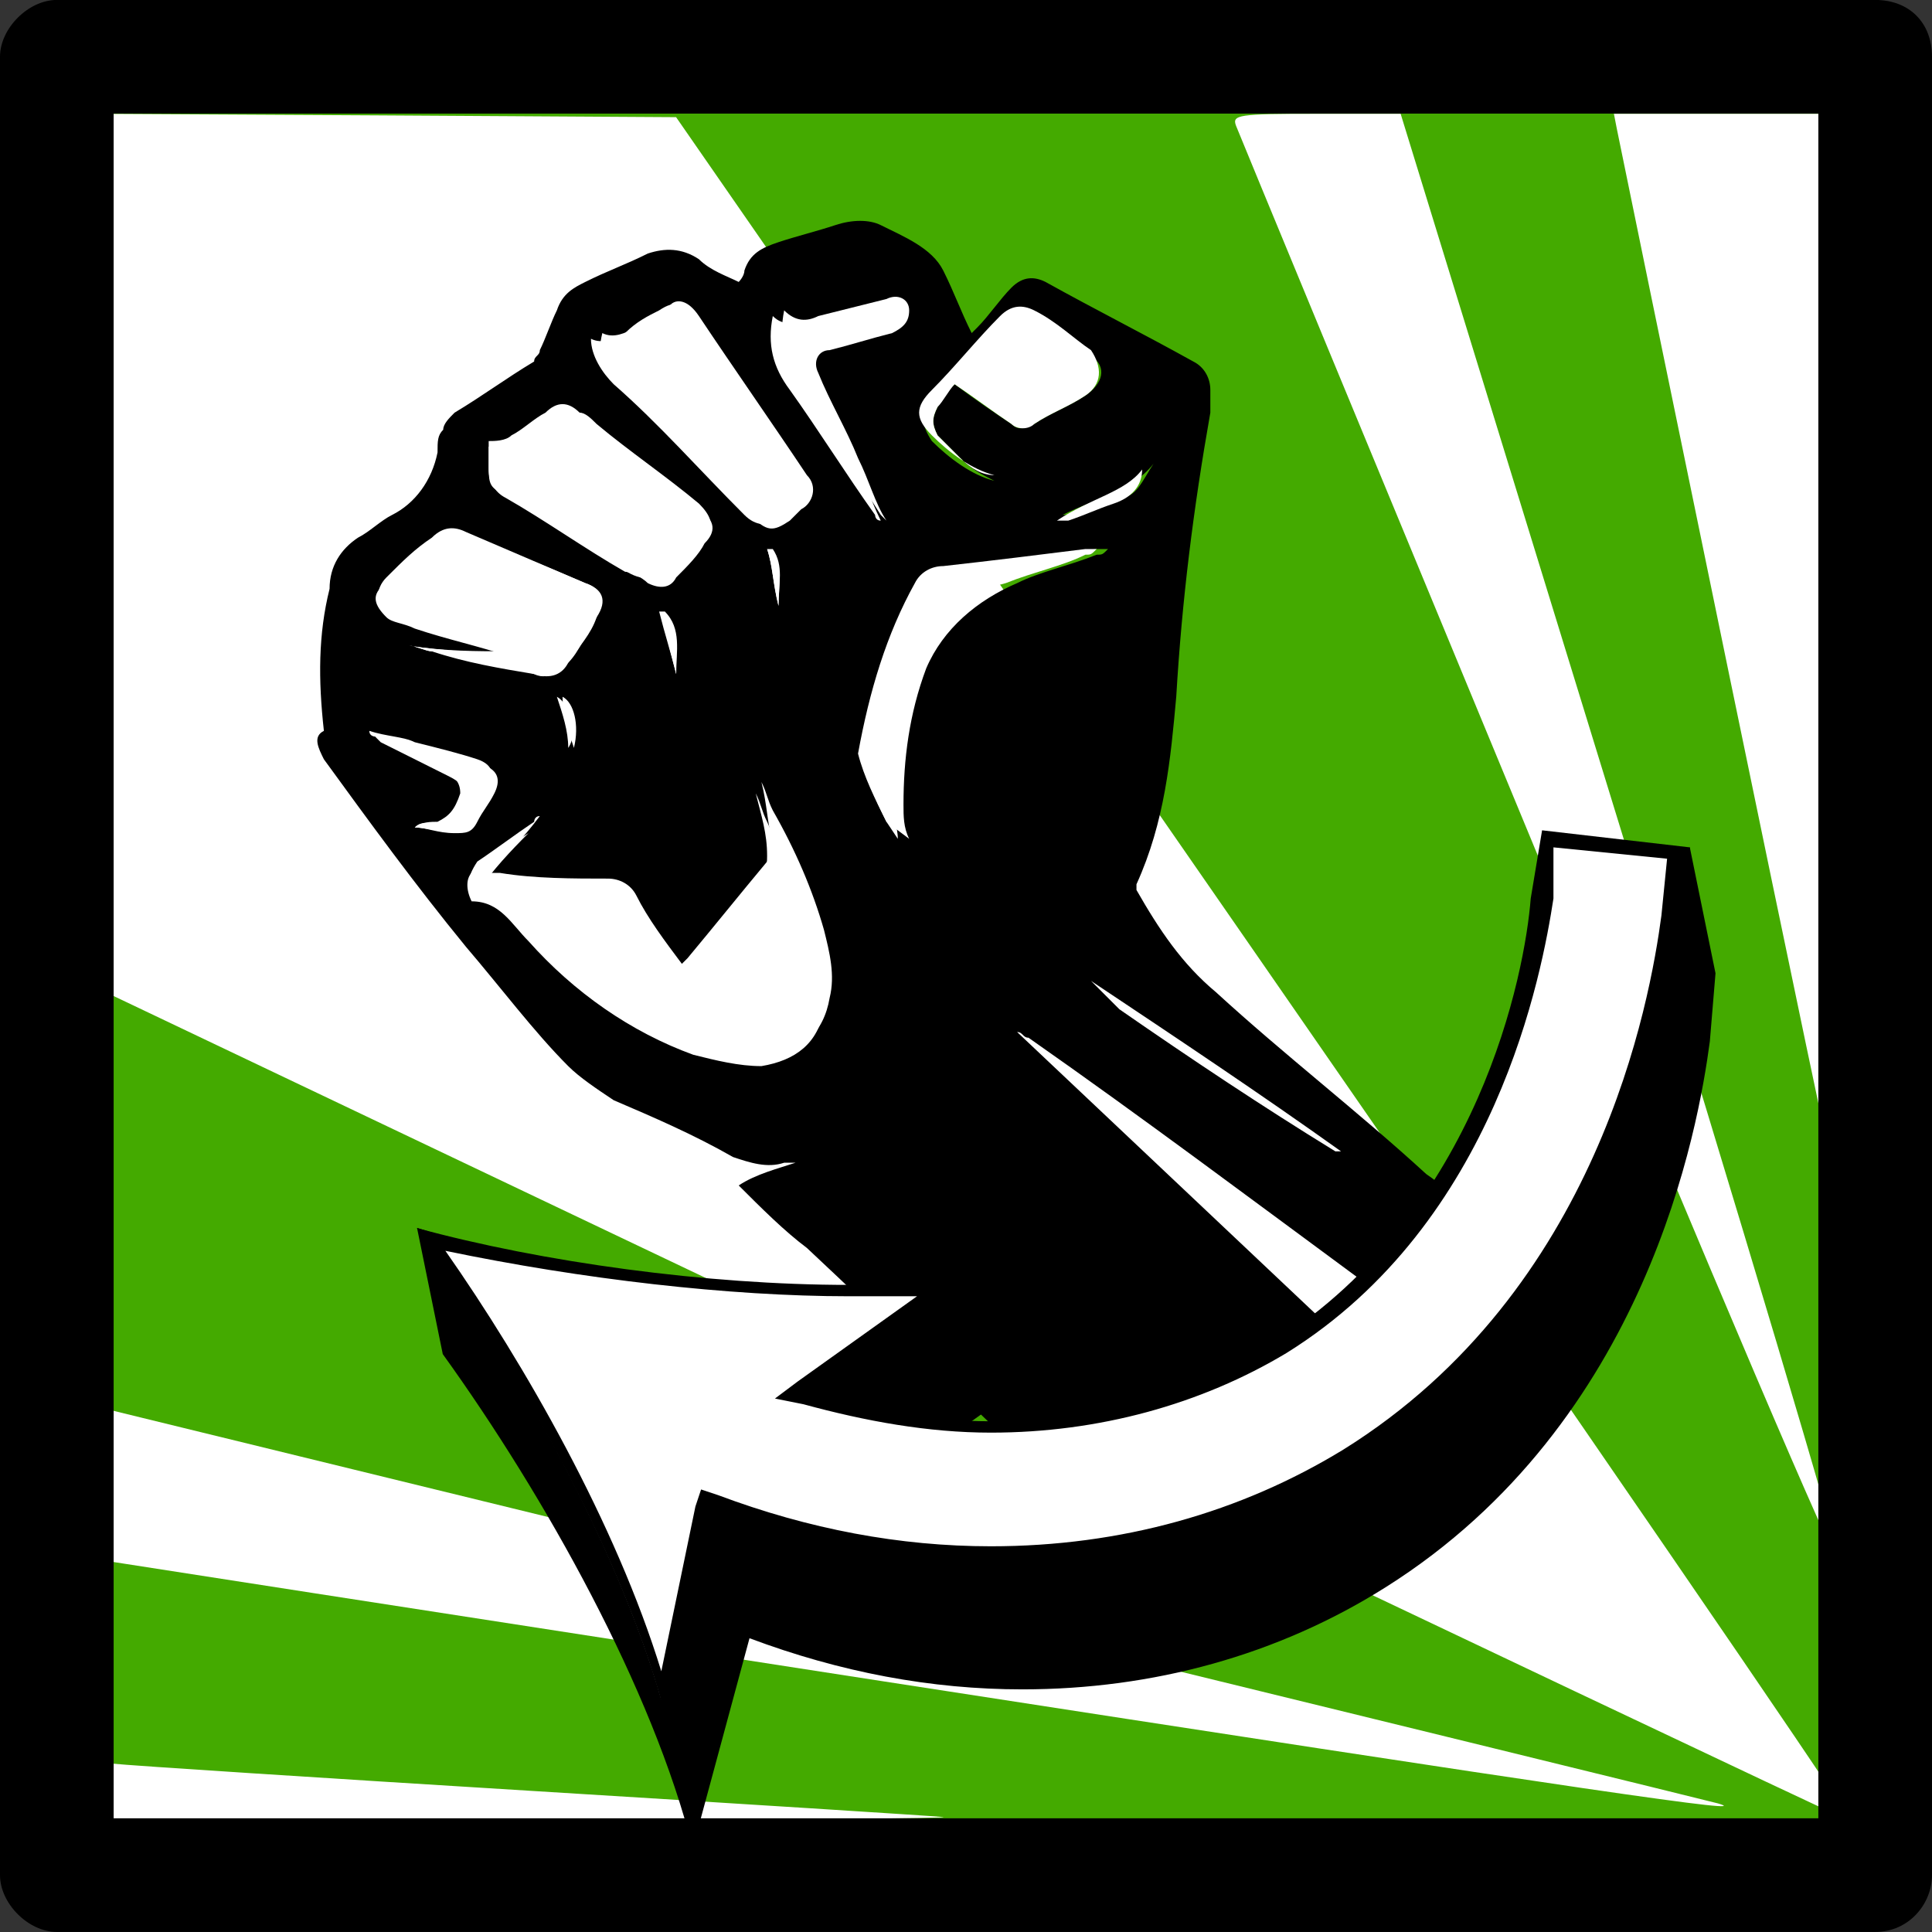 <?xml version="1.0" encoding="UTF-8" standalone="no"?>
<svg
   width="34"
   height="34"
   version="1.1"
   id="svg16167"
   sodipodi:docname="counter5.svg"
   inkscape:version="1.2.2 (732a01da63, 2022-12-09)"
   xmlns:inkscape="http://www.inkscape.org/namespaces/inkscape"
   xmlns:sodipodi="http://sodipodi.sourceforge.net/DTD/sodipodi-0.dtd"
   xmlns:xlink="http://www.w3.org/1999/xlink"
   xmlns="http://www.w3.org/2000/svg"
   xmlns:svg="http://www.w3.org/2000/svg">
  <rect width="100%" height="100%" fill="#333333" stroke="none"/>
  <sodipodi:namedview
     id="namedview16169"
     pagecolor="#ffffff"
     bordercolor="#000000"
     borderopacity="0.25"
     inkscape:showpageshadow="2"
     inkscape:pageopacity="0.0"
     inkscape:pagecheckerboard="0"
     inkscape:deskcolor="#d1d1d1"
     showgrid="false"
     inkscape:zoom="17.240927"
     inkscape:cx="19.372508"
     inkscape:cy="20.271532"
     inkscape:window-width="958"
     inkscape:window-height="1000"
     inkscape:window-x="953"
     inkscape:window-y="0"
     inkscape:window-maximized="0"
     inkscape:current-layer="use16261-8" />
  <g
     transform="matrix(1.0, 0.0, 0.0, 1.0, 1, 1)"
     id="g16127">
    <g
       id="use16125">
      <clipPath
         id="clipPath16259"
         transform="matrix(1.0, 0.0, 0.0, 1.0, 0.0, 0.0)">
        <path
           fill="#ff0000"
           fill-rule="evenodd"
           stroke="none"
           d="M 0,32 V 0 H 32 V 32 H 0"
           id="path16257" />
      </clipPath>
      <g
         clip-path="none"
         id="g16263"
         transform="translate(1.914,8.526)">
        <g
           id="use16261-8"
           transform="translate(-0.512,-7.269)"
           inkscape:transform-center-x="0.17400456"
           inkscape:transform-center-y="-3.8861019">
          <g
             id="g493-9"
             transform="matrix(1.08,0,0,1.044,-166.626,23.523)">
					<g
   id="use16269_00000110463145211696123890000014452824067018087083_-2"
   transform="translate(-1,-1)">
						<rect
   x="153.8"
   y="-22.9"
   class="st0"
   width="30"
   height="30"
   id="rect454-1"
   style="clip-rule:evenodd;fill:#44aa00;fill-rule:evenodd" />

						<rect
   x="153.8"
   y="-22.9"
   class="st6"
   width="30"
   height="30"
   id="rect456-3"
   style="fill:#44aa00" />

					</g>

					<g
   id="g491-7">
						<defs
   id="defs460-7">
							<rect
   id="rect14805"
   x="152.8"
   y="-23.9"
   width="30"
   height="30" />

						</defs>

						<defs
   id="defs463-2">
							<rect
   id="rect14808"
   x="152.8"
   y="-23.9"
   width="30"
   height="30" />

						</defs>

						<clipPath
   id="SVGID_00000088850596897917611790000013197871928109650344_-2">
							<use
   xlink:href="#SVGID_1_-6"
   style="overflow:visible"
   id="use465-7" />

						</clipPath>

						
							<clipPath
   id="clipPath2682"
   clip-path="url(#SVGID_00000088850596897917611790000013197871928109650344_-2)">
							<use
   xlink:href="#SVGID_00000122693828875555916980000003212885770988662161_-5"
   style="overflow:visible"
   id="use2680" />

						</clipPath>

						<g
   clip-path="url(#SVGID_00000175307819951662054780000016252506946693446575_-3)"
   id="g489-8">
							<g
   id="g477-3">
								<polygon
   class="st5"
   points="130.2,-7.1 137.2,-1 183.3,6.3 "
   id="polygon471-9"
   style="fill:#ffffff" />

								<polygon
   class="st5"
   points="141.5,4.2 154.6,15.6 182.8,6.9 "
   id="polygon473-8"
   style="fill:#ffffff" />

								<polygon
   class="st5"
   points="159.9,19.7 167,25.9 182.3,8 "
   id="polygon475-3"
   style="fill:#ffffff" />

							</g>

							<g
   id="g485-7">
								<polygon
   class="st5"
   points="163.7,-45.5 170.8,-39.3 184.1,5.4 "
   id="polygon479-0"
   style="fill:#ffffff" />

								<polygon
   class="st5"
   points="176.5,-35.7 189.5,-24.3 184.6,4.8 "
   id="polygon481-7"
   style="fill:#ffffff" />

								<polygon
   class="st5"
   points="194.2,-19.6 201.4,-13.3 185.6,4.2 "
   id="polygon483-3"
   style="fill:#ffffff" />

							</g>

							<polygon
   class="st5"
   points="183.3,6.3 135.9,-17 153.9,-37.6 "
   id="polygon487-0"
   style="fill:#ffffff" />

						</g>

					</g>

				</g>
          <g
             id="g5777-8"
             transform="translate(56.854,21.049)">
            <path
               id="path13015"
               style="fill:#ffffff;stroke-width:0.06"
               d="m -57.998,-21.305 0.032,7.602 0.03,7.602 15.449,7.356 c 8.497,4.046 15.489,7.362 15.539,7.367 0.05,0.006 0.088,-0.058 0.086,-0.141 -0.002,-0.083 -4.614,-6.805 -10.249,-14.938 l -10.247,-14.787 -5.32,-0.032 z m 21.903,0.002 c -1.368,0 -1.482,0.017 -1.409,0.21 0.044,0.116 2.442,5.917 5.331,12.892 3.096,7.474 5.271,12.572 5.294,12.413 0.021,-0.149 -1.71,-5.95 -3.845,-12.892 l -3.883,-12.623 z m 5.241,0 0.053,0.271 c 0.028,0.149 0.913,4.45 1.967,9.558 1.054,5.108 1.93,9.287 1.946,9.287 0.016,4.039e-4 0.03,-4.301 0.03,-9.558 v -9.558 h -1.997 z M -57.996,1.342 V 2.704 c 0,0.748 0.013,1.365 0.03,1.369 0.017,0.005 6.441,1.001 14.276,2.213 12.528,1.937 15.385,2.355 14.667,2.145 -0.099,-0.029 -6.659,-1.636 -14.577,-3.571 z m 0,6.317 v 0.547 0.547 l 7.905,-0.021 c 4.348,-0.011 7.688,-0.038 7.424,-0.062 -0.264,-0.024 -3.51,-0.23 -7.213,-0.458 -3.703,-0.228 -7.044,-0.444 -7.424,-0.483 z" />
            <path
               d="m 176.8,146.9 c -2.9,0.2 -6,-0.5 -9.2,-2.3 -1.8,-1 -3.7,-2.2 -5.6,-3.8 -1.1,-0.9 -2.2,-1.9 -3.2,-3 l -0.2,-0.2 c 0.1,-0.1 0.1,-0.1 0.2,-0.1 0.3,-0.2 0.6,-0.4 0.8,-0.7 1.4,-1.3 2.3,-2.9 2.7,-5 2.6,0.3 5,0 7,-0.7 0.4,-0.1 0.7,-0.3 1,-0.5 l 0.1,-0.1 0.5,0.5 c 1.8,1.9 3.4,3.9 4.5,5.9 1.2,2.1 1.9,3.9 2.1,5.7 0.2,1.6 -0.1,3 -0.7,4.3 v 0 m -15.2,-15.8 c -0.1,0.1 -0.2,0.2 -0.2,0.3 -0.4,2 -1.2,3.6 -2.5,4.8 -0.2,0.2 -0.5,0.4 -0.8,0.6 -0.1,0.1 -0.3,0.2 -0.4,0.3 l -0.2,0.2 0.8,0.8 c 1,1.1 2.1,2.1 3.3,3.1 2,1.7 3.9,2.9 5.8,4 3.4,1.8 6.7,2.6 9.8,2.4 0.1,0 0.2,0 0.3,-0.1 0.1,0 0.1,-0.1 0.2,-0.2 0.7,-1.3 0.9,-2.8 0.7,-4.5 -0.2,-1.9 -0.9,-3.9 -2.2,-6.1 -1.2,-2.1 -2.8,-4.1 -4.7,-6.1 l -1.1,-1.1 -0.8,0.3 c -0.3,0.2 -0.6,0.3 -0.9,0.4 -1.9,0.7 -4.1,0.9 -6.7,0.7 -0.1,0.1 -0.3,0.1 -0.4,0.2"
               id="path770-3-5-3"
               clip-path="url(#clipPath5358-5)"
               transform="translate(-231.162,-39.507)" />
            <path
               id="polygon471-9-1"
               clip-path="url(#clipPath11687)"
               style="fill:#ffffff"
               class="st5"
               d="M 163.699,-45.499 184.1,5.4 170.799,-39.299 Z m -9.8,7.9 -17.999,20.6 47.399,23.299 z m 29.4,43.898 -53.1,-13.399 7,6.099 z m -6.8,-42 8.1,40.5 4.901,-29.099 z m 17.701,16.102 -8.601,23.8 15.8,-17.501 z m -52.7,23.8 13.1,11.4 28.199,-8.701 z m 40.8,3.799 -22.401,11.701 7.1,6.2 z"
               transform="matrix(1.08,0,0,1.044,-296.066,190.293)" />
            <path
               id="polygon471-9-1-6"
               clip-path="url(#clipPath11687-3)"
               style="fill:#ffffff"
               class="st5"
               d="M 163.699,-45.499 184.1,5.4 170.799,-39.299 Z m -9.8,7.9 -17.999,20.6 47.399,23.299 z m 29.4,43.898 -53.1,-13.399 7,6.099 z m -6.8,-42 8.1,40.5 4.901,-29.099 z m 17.701,16.102 -8.601,23.8 15.8,-17.501 z m -52.7,23.8 13.1,11.4 28.199,-8.701 z m 40.8,3.799 -22.401,11.701 7.1,6.2 z"
               transform="matrix(1.08,0,0,1.044,-296.066,190.293)" />
            <path
               id="polygon471-9-1-4"
               clip-path="url(#clipPath11687-4)"
               style="fill:#ffffff"
               class="st5"
               d="M 163.699,-45.499 184.1,5.4 170.799,-39.299 Z m -9.8,7.9 -17.999,20.6 47.399,23.299 z m 29.4,43.898 -53.1,-13.399 7,6.099 z m -6.8,-42 8.1,40.5 4.901,-29.099 z m 17.701,16.102 -8.601,23.8 15.8,-17.501 z m -52.7,23.8 13.1,11.4 28.199,-8.701 z m 40.8,3.799 -22.401,11.701 7.1,6.2 z"
               transform="matrix(1.08,0,0,1.044,-296.066,190.293)" />
          </g>
          <g
             id="g527-7"
             transform="translate(-154.702,22.705)">
					<polygon
   class="st5"
   points="171.2,-7.5 171.7,-8.3 176.1,-4.6 175.7,-4.3 "
   id="polygon495-8"
   style="fill:#ffffff" />

					<polygon
   class="st5"
   points="170.2,-7.2 176.9,-2.6 175.1,-1.4 169.7,-6.9 "
   id="polygon497-4"
   style="fill:#ffffff" />

					<g
   id="g525-2">
						<path
   d="m 158,-11.6 c 0.8,1.1 1.6,2.2 2.5,3.3 0.6,0.7 1.2,1.5 1.8,2.1 0.2,0.2 0.5,0.4 0.8,0.6 0.7,0.3 1.4,0.6 2.1,1 0.3,0.1 0.6,0.2 0.9,0.1 0.1,0 0.1,0 0.2,0 -0.3,0.1 -0.7,0.2 -1,0.4 0.4,0.4 0.8,0.8 1.2,1.1 1.5,1.4 2.9,2.8 4.4,4.2 0.2,0.2 0.1,0.2 0.4,0 1.4,-0.9 2.8,-1.9 4.2,-2.8 0,0 0.1,0 0.1,-0.1 -1.8,-1.7 -3.6,-3.4 -5.4,-5.1 0,0 0,0 0,0 0.1,0 0.1,0.1 0.2,0.1 2,1.4 4,2.9 5.9,4.3 0.1,0.1 0.2,0.1 0.4,0 0.5,-0.4 1.1,-0.7 1.6,-1.1 -0.3,-0.3 -0.6,-0.6 -0.9,-0.8 -1.2,-1.1 -2.5,-2.1 -3.7,-3.2 -0.6,-0.5 -1,-1.1 -1.4,-1.8 0,0 0,-0.1 0,-0.1 0.5,-1.1 0.6,-2.2 0.7,-3.3 0.1,-1.7 0.3,-3.3 0.6,-5 0,-0.1 0,-0.3 0,-0.4 0,-0.2 -0.1,-0.4 -0.3,-0.5 -0.9,-0.5 -1.7,-0.9 -2.6,-1.4 -0.2,-0.1 -0.4,-0.1 -0.6,0.1 -0.2,0.2 -0.4,0.5 -0.6,0.7 0,0 -0.1,0.1 -0.1,0.1 -0.2,-0.4 -0.3,-0.7 -0.5,-1.1 v 0 c -0.2,-0.4 -0.7,-0.6 -1.1,-0.8 -0.2,-0.1 -0.5,-0.1 -0.8,0 -0.3,0.1 -0.7,0.2 -1,0.3 -0.3,0.1 -0.5,0.2 -0.6,0.5 0,0.1 -0.1,0.2 -0.1,0.2 -0.2,-0.1 -0.5,-0.2 -0.7,-0.4 -0.3,-0.2 -0.6,-0.2 -0.9,-0.1 -0.4,0.2 -0.7,0.3 -1.1,0.5 -0.2,0.1 -0.4,0.2 -0.5,0.5 -0.1,0.2 -0.2,0.5 -0.3,0.7 0,0.1 -0.1,0.1 -0.1,0.2 -0.5,0.3 -0.9,0.6 -1.4,0.9 -0.1,0.1 -0.2,0.2 -0.2,0.3 -0.1,0.1 -0.1,0.2 -0.1,0.4 -0.1,0.5 -0.4,0.9 -0.8,1.1 -0.2,0.1 -0.4,0.3 -0.6,0.4 -0.3,0.2 -0.5,0.5 -0.5,0.9 -0.2,0.8 -0.2,1.6 -0.1,2.5 -0.2,0.1 -0.1,0.3 0,0.5 z m 4.6,-3.1 c 0.3,0.1 0.4,0.3 0.2,0.6 -0.1,0.3 -0.3,0.5 -0.5,0.8 -0.2,0.2 -0.4,0.3 -0.6,0.2 -0.6,-0.1 -1.2,-0.2 -1.8,-0.4 -0.1,0 -0.3,-0.1 -0.4,-0.1 0,0 0,0 0,0 0.6,0.1 1.2,0.1 1.8,0.2 0,0 0,0 0,0 -0.6,-0.2 -1.1,-0.3 -1.7,-0.5 -0.2,-0.1 -0.4,-0.1 -0.5,-0.2 -0.2,-0.2 -0.3,-0.4 0,-0.6 0.3,-0.2 0.5,-0.4 0.8,-0.7 0.2,-0.2 0.4,-0.2 0.6,-0.1 0.7,0.2 1.4,0.5 2.1,0.8 z m -0.5,2 c 0.2,0.1 0.4,0.6 0.2,0.9 0,-0.3 -0.1,-0.6 -0.2,-0.9 z m 2.5,-6.7 c 0.6,0.9 1.3,1.9 1.9,2.8 0.2,0.2 0.1,0.5 -0.1,0.6 l -0.2,0.2 c -0.3,0.2 -0.4,0.2 -0.7,-0.1 -0.8,-0.8 -1.5,-1.5 -2.3,-2.3 -0.3,-0.3 -0.4,-0.5 -0.3,-0.9 0.2,0.1 0.4,0 0.6,-0.1 0.2,-0.1 0.4,-0.2 0.6,-0.4 0.1,-0.1 0.3,-0.1 0.5,0.2 z m 1.2,4.1 c 0,0 0,0 0,0 0.3,0.3 0.2,0.7 0.2,1 -0.1,-0.4 -0.1,-0.7 -0.2,-1 z m 2.4,-4.2 c 0,0.2 0,0.3 -0.3,0.4 -0.4,0.1 -0.7,0.2 -1.1,0.3 -0.3,0.1 -0.3,0.2 -0.2,0.4 0.2,0.5 0.5,1 0.7,1.5 0.2,0.3 0.3,0.7 0.5,1.1 -0.1,0 -0.1,-0.1 -0.1,-0.1 -0.5,-0.7 -1,-1.5 -1.5,-2.2 -0.3,-0.4 -0.4,-0.8 -0.3,-1.3 0,0 0,0 0,0 0.2,0.2 0.4,0.1 0.6,0.1 0.4,-0.1 0.8,-0.2 1.2,-0.3 0.4,-0.2 0.5,-0.1 0.5,0.1 z m 3.2,1.5 c -0.3,0.2 -0.6,0.3 -0.9,0.5 -0.2,0.1 -0.3,0.1 -0.4,0 -0.3,-0.2 -0.6,-0.4 -1,-0.7 -0.1,0.1 -0.2,0.2 -0.3,0.4 -0.1,0.2 -0.1,0.3 0,0.5 0.1,0.1 0.3,0.3 0.4,0.4 0.2,0.2 0.4,0.3 0.6,0.4 -0.4,-0.1 -0.8,-0.4 -1.1,-0.7 -0.2,-0.3 -0.2,-0.5 0,-0.8 0.4,-0.5 0.8,-0.9 1.2,-1.3 0.2,-0.2 0.4,-0.2 0.6,-0.1 0.3,0.2 0.7,0.4 1,0.7 0.3,0.2 0.2,0.5 -0.1,0.7 z m 0.6,1.8 c -0.3,0.1 -0.6,0.2 -0.8,0.3 0,0 -0.1,0 -0.1,0 0,0 0,0 -0.1,0 0.6,-0.3 1.2,-0.4 1.6,-0.9 -0.2,0.3 -0.3,0.6 -0.6,0.6 z m -0.5,8.5 c 0.1,0 0.1,0 0,0 1.5,1 3,2 4.4,3 -0.1,0 -0.1,0 -0.1,0 -1.3,-0.8 -2.5,-1.6 -3.8,-2.5 -0.1,-0.1 -0.3,-0.3 -0.5,-0.5 z m -3.6,-2.8 c -0.2,-0.4 -0.4,-0.8 -0.3,-1.2 0.1,-1.1 0.5,-2 1,-3 0.1,-0.2 0.3,-0.3 0.5,-0.3 0.8,-0.1 1.6,-0.2 2.5,-0.3 0,0 0.1,0 0.2,0 -0.1,0.1 -0.1,0.1 -0.2,0.1 -0.5,0.2 -1,0.3 -1.4,0.5 -0.7,0.3 -1.3,0.8 -1.6,1.5 -0.3,0.8 -0.4,1.6 -0.4,2.4 0,0.2 0,0.4 0.1,0.6 z m -4.2,-4.2 c -0.1,-0.1 -0.3,-0.2 -0.4,-0.2 -0.7,-0.4 -1.4,-0.9 -2.1,-1.3 -0.2,-0.1 -0.3,-0.3 -0.3,-0.5 0,-0.1 0,-0.3 0,-0.4 0.2,0 0.3,-0.1 0.4,-0.1 0.2,-0.1 0.4,-0.3 0.6,-0.4 0.2,-0.1 0.4,-0.1 0.6,0 0.1,0.1 0.2,0.2 0.3,0.2 0.6,0.5 1.2,0.9 1.8,1.4 0.3,0.2 0.3,0.4 0.1,0.6 -0.1,0.2 -0.3,0.4 -0.5,0.6 -0.1,0.2 -0.3,0.2 -0.5,0.1 z m 0.3,0.5 c 0.3,0.3 0.2,0.7 0.2,1.1 -0.1,-0.4 -0.2,-0.7 -0.2,-1.1 -0.1,0 0,0 0,0 z m -3.4,4.6 c 0.3,-0.3 0.7,-0.5 1,-0.7 0,0 0.1,0 0.1,-0.1 -0.3,0.3 -0.6,0.6 -0.9,1 0.1,0 0.2,0 0.2,0 0.6,0 1.3,0.1 1.9,0.1 0.2,0 0.4,0.1 0.5,0.3 0.2,0.4 0.5,0.8 0.8,1.2 0,0 0.1,0 0.1,-0.1 0.5,-0.6 0.9,-1.1 1.4,-1.7 0.1,-0.1 0.1,-0.2 0.1,-0.3 0,-0.4 -0.1,-0.7 -0.2,-1.1 0,0 0,0 0,0 0.1,0.2 0.1,0.3 0.2,0.5 0.3,0.7 0.7,1.3 0.9,2.1 0.1,0.4 0.1,0.8 0.1,1.2 -0.1,0.6 -0.5,0.9 -1.1,1 -0.4,0 -0.8,-0.1 -1.2,-0.2 -1.1,-0.4 -2.1,-1.1 -2.9,-2 -0.3,-0.3 -0.5,-0.7 -1,-0.7 -0.1,-0.2 -0.1,-0.4 0,-0.5 z m -1,-0.8 c 0,0 0,0 0,0 0.1,-0.1 0.3,-0.1 0.4,-0.1 0.2,-0.1 0.3,-0.2 0.4,-0.5 0,-0.2 -0.1,-0.3 -0.3,-0.4 -0.4,-0.2 -0.8,-0.4 -1.2,-0.6 0,0 -0.1,0 -0.1,-0.1 0.3,0.1 0.6,0.1 0.8,0.2 0.4,0.1 0.8,0.2 1.1,0.3 0.3,0.1 0.3,0.3 0.2,0.5 -0.1,0.2 -0.2,0.4 -0.3,0.5 -0.1,0.1 -0.2,0.2 -0.4,0.2 -0.2,0.1 -0.4,0 -0.6,0 z"
   id="path499-4" />

						<path
   class="st5"
   d="m 160.7,-9.3 c 0.5,0.1 0.7,0.5 1,0.7 0.9,0.8 1.8,1.5 2.9,2 0.4,0.2 0.8,0.2 1.2,0.2 0.6,0 1,-0.4 1.1,-1 0.1,-0.4 0,-0.8 -0.1,-1.2 -0.2,-0.7 -0.5,-1.4 -0.9,-2.1 -0.1,-0.2 -0.1,-0.3 -0.2,-0.5 0,0 0,0 0,0 0.1,0.4 0.1,0.7 0.2,1.1 0,0.1 0,0.3 -0.1,0.3 -0.5,0.6 -0.9,1.1 -1.4,1.7 0,0 0,0 -0.1,0.1 -0.3,-0.4 -0.6,-0.8 -0.8,-1.2 -0.1,-0.2 -0.3,-0.3 -0.5,-0.3 -0.6,0 -1.3,0 -1.9,-0.1 0,0 -0.1,0 -0.2,0 0.3,-0.3 0.6,-0.6 0.9,-1 -0.1,0 -0.1,0.1 -0.1,0.1 -0.3,0.2 -0.7,0.5 -1,0.7 -0.2,0.3 -0.2,0.5 0,0.5 z"
   id="path501-2"
   style="fill:#ffffff" />

						<path
   class="st5"
   d="m 162.4,-11.8 c 0.1,-0.4 0,-0.8 -0.2,-0.9 0,0.3 0.1,0.6 0.2,0.9 z"
   id="path503-3"
   style="fill:#ffffff" />

						<path
   class="st5"
   d="m 159.6,-10.4 c 0.2,0 0.4,0.1 0.7,0.1 0.2,0 0.3,0 0.4,-0.2 0.1,-0.2 0.2,-0.3 0.3,-0.5 0.1,-0.2 0.1,-0.4 -0.2,-0.5 -0.4,-0.1 -0.7,-0.2 -1.1,-0.3 -0.3,-0.1 -0.5,-0.1 -0.8,-0.2 0,0 0.1,0.1 0.1,0.1 0.4,0.2 0.8,0.4 1.2,0.6 0.2,0.1 0.3,0.2 0.3,0.4 0,0.3 -0.2,0.5 -0.4,0.5 -0.3,-0.1 -0.4,-0.1 -0.5,0 0,0 0,0 0,0 z"
   id="path505-6"
   style="fill:#ffffff" />

						<path
   class="st5"
   d="m 159.5,-13.6 c 0.1,0 0.3,0.1 0.4,0.1 0.6,0.1 1.2,0.2 1.8,0.4 0.3,0.1 0.5,0 0.6,-0.2 0.2,-0.2 0.3,-0.5 0.5,-0.8 0.1,-0.3 0.1,-0.5 -0.2,-0.6 -0.7,-0.3 -1.4,-0.6 -2.1,-0.9 -0.2,-0.1 -0.4,-0.1 -0.6,0.1 -0.3,0.2 -0.5,0.4 -0.8,0.7 -0.2,0.2 -0.2,0.5 0,0.6 0.1,0.1 0.3,0.2 0.5,0.2 0.6,0.2 1.1,0.3 1.7,0.5 0,0 0,0 0,0 -0.6,0 -1.2,0 -1.8,-0.1 0,0 0,0 0,0 z"
   id="path507-2"
   style="fill:#ffffff" />

						<path
   class="st5"
   d="m 164.2,-13.1 c 0,-0.4 0,-0.8 -0.2,-1.1 0,0 -0.1,0 -0.1,0 0.1,0.4 0.2,0.7 0.3,1.1 z"
   id="path509-1"
   style="fill:#ffffff" />

						<path
   class="st5"
   d="m 166,-14.3 c 0,-0.4 0.1,-0.7 -0.1,-1 0,0 -0.1,0 -0.1,0 0.1,0.3 0.1,0.6 0.2,1 z"
   id="path511-9"
   style="fill:#ffffff" />

						<path
   class="st5"
   d="m 167.9,-10.5 0.2,0.3 c 0,-0.2 -0.1,-0.5 -0.1,-0.6 -0.1,-0.8 0.1,-1.6 0.4,-2.4 0.3,-0.8 0.8,-1.3 1.6,-1.5 0.5,-0.2 1,-0.3 1.4,-0.5 0.1,0 0.1,0 0.2,-0.1 -0.1,0 -0.1,0 -0.2,0 -0.8,0.1 -1.6,0.2 -2.5,0.3 -0.2,0 -0.4,0.1 -0.5,0.3 -0.5,0.9 -0.8,1.9 -1,3 0.1,0.4 0.3,0.8 0.5,1.2 z"
   id="path513-1"
   style="fill:#ffffff" />

						<path
   class="st5"
   d="m 170.9,-15.8 c 0.1,0 0.1,0 0.1,0 0,0 0.1,0 0.1,0 0.3,-0.1 0.5,-0.2 0.8,-0.3 0.3,-0.1 0.5,-0.3 0.5,-0.6 -0.3,0.4 -0.9,0.5 -1.5,0.9 z"
   id="path515-2"
   style="fill:#ffffff" />

						<path
   class="st5"
   d="m 169.2,-16.9 c -0.1,-0.1 -0.3,-0.3 -0.4,-0.4 -0.1,-0.2 -0.1,-0.3 0,-0.5 0.1,-0.1 0.2,-0.3 0.3,-0.4 0.3,0.2 0.7,0.5 1,0.7 0.1,0.1 0.3,0.1 0.4,0 0.3,-0.2 0.6,-0.3 0.9,-0.5 0.3,-0.2 0.3,-0.5 0.1,-0.8 -0.3,-0.2 -0.6,-0.5 -1,-0.7 -0.2,-0.1 -0.4,-0.1 -0.6,0.1 -0.4,0.4 -0.8,0.9 -1.2,1.3 -0.3,0.3 -0.3,0.5 0,0.8 0.3,0.3 0.7,0.6 1.1,0.7 -0.2,0 -0.4,-0.1 -0.6,-0.3 z"
   id="path517-5"
   style="fill:#ffffff" />

						<path
   class="st5"
   d="m 167.8,-15.9 c 0,0 0.1,0.1 0.1,0.1 -0.2,-0.3 -0.3,-0.7 -0.5,-1.1 -0.2,-0.5 -0.5,-1 -0.7,-1.5 -0.1,-0.2 0,-0.4 0.2,-0.4 0.4,-0.1 0.7,-0.2 1.1,-0.3 0.2,-0.1 0.3,-0.2 0.3,-0.4 0,-0.2 -0.2,-0.3 -0.4,-0.2 -0.4,0.1 -0.8,0.2 -1.2,0.3 -0.2,0.1 -0.4,0.1 -0.6,-0.1 0,0 0,0 0,0 -0.1,0.5 0,0.9 0.3,1.3 0.4,0.8 0.9,1.5 1.4,2.3 z"
   id="path519-4"
   style="fill:#ffffff" />

						<path
   class="st5"
   d="m 163.1,-18.2 c 0.8,0.7 1.5,1.5 2.3,2.3 0.2,0.2 0.4,0.2 0.7,0.1 l 0.2,-0.2 c 0.2,-0.2 0.3,-0.4 0.1,-0.6 -0.6,-0.9 -1.2,-1.9 -1.9,-2.8 -0.2,-0.2 -0.3,-0.3 -0.6,-0.1 -0.2,0.1 -0.4,0.2 -0.6,0.4 -0.2,0.1 -0.4,0.2 -0.6,0.1 0,0.3 0.2,0.6 0.4,0.8 z"
   id="path521-5"
   style="fill:#ffffff" />

						<path
   class="st5"
   d="m 161.1,-16.3 c 0.7,0.4 1.4,0.9 2.1,1.3 0.1,0.1 0.3,0.2 0.4,0.2 0.2,0.1 0.4,0.1 0.6,-0.1 0.2,-0.2 0.3,-0.4 0.5,-0.6 0.2,-0.2 0.1,-0.4 -0.1,-0.6 -0.6,-0.5 -1.2,-0.9 -1.8,-1.4 -0.1,-0.1 -0.2,-0.2 -0.3,-0.2 -0.2,-0.2 -0.4,-0.2 -0.6,0 -0.2,0.1 -0.4,0.3 -0.6,0.4 -0.1,0.1 -0.3,0.1 -0.4,0.1 0,0.1 0,0.2 0,0.4 0,0.3 0,0.4 0.2,0.5 z"
   id="path523-2"
   style="fill:#ffffff" />

					</g>

				</g>
          <rect
             x="5.998"
             y="-0.258"
             class="st7"
             width="8"
             height="30"
             id="rect529-7"
             style="fill:none" />
          <rect
             x="13.998"
             y="-0.258"
             class="st7"
             width="8"
             height="30"
             id="rect531-5"
             style="fill:none" />
          <path
             d="M 30.598,-2.258 H -1.402 c -0.5,0 -1,0.5 -1,1 V 30.742 c 0,0.5 0.5,1 1,1 H 30.598 c 0.6,0 1,-0.5 1,-1 V -1.258 c 0,-0.6 -0.4,-1 -1,-1 z m -1,32 H -0.402 V -0.258 H 29.598 Z"
             id="path533-5" />
          <g
             id="g3911"
             transform="translate(35.557,-40.45)">
            <path
               id="path612-5-1-9"
               style="fill:#000000"
               class="st5"
               d="m -8.221,53.105 -2.4,0.9 0.424,1.039 -0.172,-0.02 -0.199,1.199 c -0.1,1.3 -0.9,5.501 -4.5,7.801 -1.5,0.9 -3.2,1.4 -5,1.4 -1.1,0 -2.201,-0.2 -3.201,-0.5 l 2.801,-2 -0.453,-2.221 -4.533,0.703 1.01,1.549 c -0.308,-0.021 -0.618,-0.049 -0.928,-0.08 l -0.082,-1.469 -5.166,-1.604 0.453,2.221 c 1.8,2.5 3.698,5.899 4.398,8.699 l 1,-3.699 c 1.6,0.6 3.201,0.9 4.801,0.9 2.3,0 4.5,-0.601 6.4,-1.801 4.6,-2.9 5.499,-8.1 5.699,-9.6 l 0.1,-1.201 z" />
            <g
               id="g620-4-2"
               transform="translate(-188.821,63.605)">
						<g
   id="g618-7-5">
							<g
   id="g616-3-2">
								<path
   class="st5"
   d="m 162.5,4.5 c -0.8,-2.8 -2.6,-5.9 -4.1,-8.1 2.4,0.6 5.2,0.9 7.4,0.9 0.6,0 1.1,0 1.7,-0.1 l -2.7,1.9 0.2,0.1 c 1.1,0.3 2.2,0.5 3.3,0.5 1.9,0 3.6,-0.5 5.1,-1.4 3.7,-2.3 4.4,-6.6 4.6,-7.9 l 0.1,-1.1 2.2,0.3 -0.1,1.1 c -0.2,1.5 -1.1,6.7 -5.6,9.5 -1.8,1.1 -4,1.7 -6.3,1.7 -1.6,0 -3.2,-0.3 -4.8,-0.9 h -0.1 z"
   id="path612-5-1"
   style="fill:#ffffff" />

								<path
   d="m 178.2,-10.5 2,0.2 -0.1,1 c -0.2,1.5 -1.1,6.6 -5.6,9.4 -1.8,1.1 -3.9,1.7 -6.2,1.7 -1.6,0 -3.2,-0.3 -4.8,-0.9 l -0.3,-0.1 -0.1,0.3 -0.6,2.9 c -0.8,-2.6 -2.4,-5.4 -3.8,-7.4 2.4,0.5 5,0.8 7.1,0.8 0.4,0 0.8,0 1.2,0 l -2.1,1.5 -0.4,0.3 0.5,0.1 c 1.1,0.3 2.2,0.5 3.3,0.5 1.9,0 3.7,-0.5 5.2,-1.4 3.7,-2.3 4.5,-6.7 4.7,-8 v -0.9 m -0.2,-0.3 -0.2,1.2 c -0.1,1.3 -0.9,5.5 -4.5,7.8 -1.5,0.9 -3.2,1.4 -5,1.4 -1.1,0 -2.2,-0.2 -3.2,-0.5 l 2.8,-2 c -0.7,0.1 -1.4,0.1 -2.1,0.1 -2.5,0 -5.4,-0.4 -7.6,-1 1.8,2.5 3.7,5.9 4.4,8.7 l 1,-3.7 c 1.6,0.6 3.2,0.9 4.8,0.9 2.3,0 4.5,-0.6 6.4,-1.8 4.6,-2.9 5.5,-8.1 5.7,-9.6 l 0.1,-1.2 z"
   id="path614-4-3" />

							</g>

						</g>

					</g>
          </g>
        </g>
      </g>
    </g>
  </g>
  <defs
     id="defs16165">
    <g
       id="sprite0"
       transform="matrix(1.0, 0.0, 0.0, 1.0, 1.0, 1.0)">
      <use
         width="34"
         height="34"
         transform="matrix(1.0, 0.0, 0.0, 1.0, -1.0, -1.0)"
         xlink:href="#sprite1"
         id="use16129" />
      <clipPath
         id="clipPath0"
         transform="matrix(1.0, 0.0, 0.0, 1.0, 0.0, 0.0)">
        <path
           fill="red"
           fill-rule="evenodd"
           stroke="none"
           d="M0.0 32.0 L0.0 0.0 32.0 0.0 32.0 32.0 0.0 32.0"
           id="path16131" />
      </clipPath>
      <g
         clip-path="url(#clipPath0)"
         id="g16136">
        <use
           width="20.35"
           height="30.25"
           transform="matrix(1.0, 0.0, 0.0, 1.0, 2.6, 1.05)"
           xlink:href="#shape2"
           id="use16134" />
      </g>
      <use
         width="34"
         height="34"
         transform="matrix(1.0, 0.0, 0.0, 1.0, -1.0, -1.0)"
         xlink:href="#shape3"
         id="use16138" />
    </g>
    <g
       id="sprite1"
       transform="matrix(1.0, 0.0, 0.0, 1.0, 1.0, 1.0)">
      <use
         width="34"
         height="34"
         transform="matrix(1.0, 0.0, 0.0, 1.0, -1.0, -1.0)"
         xlink:href="#shape0"
         id="use16141" />
    </g>
    <g
       id="shape0">
      <path
         fill="#cc0"
         fill-rule="evenodd"
         stroke="none"
         d="M0.0 32.0 L0.0 0.0 32.0 0.0 32.0 32.0 0.0 32.0"
         transform="matrix(1.0, 0.0, 0.0, 1.0, 1.0, 1.0)"
         id="path16144" />
      <path
         fill="none"
         stroke="#733c2f"
         stroke-linecap="round"
         stroke-linejoin="round"
         stroke-width="2"
         d="M0.0 32.0 L0.0 0.0 32.0 0.0 32.0 32.0 0.0 32.0 Z"
         transform="matrix(1.0, 0.0, 0.0, 1.0, 1.0, 1.0)"
         id="path16146" />
    </g>
    <g
       id="shape2">
      <path
         fill="#733c2f"
         fill-rule="evenodd"
         stroke="none"
         d="M22.9 16.55 L22.9 16.7 22.95 17.5 22.95 18.05 22.45 20.25 21.55 21.45 20.7 22.5 19.4 25.55 17.8 29.2 20.8 29.5 21.05 30.0 20.9 30.55 18.6 30.85 16.05 30.75 15.65 30.15 Q15.35 29.9 15.35 29.45 16.6 26.75 17.95 24.55 L12.1 29.0 14.4 29.55 Q15.0 29.85 15.0 30.45 15.0 30.9 14.65 31.15 L14.1 31.3 Q12.65 31.3 10.8 30.6 8.85 29.8 8.85 29.0 8.85 28.45 15.2 24.5 18.95 22.2 20.5 20.25 21.35 19.15 21.5 18.25 L21.5 18.15 Q21.05 15.05 16.6 14.1 L13.2 13.35 12.6 13.05 12.25 13.1 Q11.4 13.9 9.4 13.9 L6.35 13.55 5.3 13.2 Q4.75 13.0 3.55 11.95 2.35 10.9 2.7 8.95 3.05 7.0 3.8 6.5 L4.6 6.0 Q5.45 5.65 6.35 5.45 L7.55 5.6 7.8 6.05 Q7.8 6.35 6.35 6.85 L5.95 7.2 5.85 7.35 4.7 7.6 4.3 8.4 Q4.0 9.0 4.2 9.8 L4.65 10.95 5.35 11.6 6.35 12.05 8.2 12.2 11.45 11.85 11.2 11.1 Q8.3 10.05 8.3 9.85 L10.55 9.65 10.75 9.7 Q10.85 9.45 11.15 9.5 L14.05 9.75 14.15 9.75 14.9 9.1 16.05 7.75 16.4 6.9 16.4 6.55 Q16.4 4.75 14.65 4.5 13.2 4.35 12.95 4.0 L10.95 3.65 Q10.95 2.55 14.3 2.9 17.6 3.3 17.6 6.35 L17.6 6.4 17.6 6.55 Q17.6 7.6 16.95 8.95 L16.3 9.95 Q19.35 10.55 21.25 12.95 22.9 15.1 22.9 16.55"
         transform="matrix(1.0, 0.0, 0.0, 1.0, -2.6, -1.05)"
         id="path16149" />
      <path
         fill="#733c2f"
         fill-rule="evenodd"
         stroke="none"
         d="M5.7 2.6 Q7.3 1.05 9.55 1.05 11.75 1.05 13.3 2.6 14.85 4.15 14.85 6.35 14.85 8.55 13.3 10.1 11.75 11.65 9.55 11.65 7.3 11.65 5.7 10.1 4.15 8.55 4.15 6.35 4.15 4.15 5.7 2.6"
         transform="matrix(1.0, 0.0, 0.0, 1.0, -2.6, -1.05)"
         id="path16151" />
      <path
         fill="#fcf9e0"
         fill-rule="evenodd"
         stroke="none"
         d="M9.15 6.3 L8.65 6.75 8.3 6.55 Q8.05 6.3 7.8 6.3 L7.25 6.8 6.75 7.25 6.45 7.0 6.4 6.75 Q6.4 6.55 6.75 6.1 7.2 5.55 7.4 5.5 8.05 5.15 8.65 5.65 9.15 6.0 9.15 6.3 M10.9 6.35 Q10.9 6.1 11.45 5.65 12.05 5.15 12.4 5.3 L12.95 5.95 13.4 6.75 13.35 7.0 13.05 7.05 12.5 6.55 12.05 5.95 11.1 6.7 10.9 6.35 M10.8 10.25 Q10.8 10.75 10.25 10.75 9.6 10.75 9.6 9.95 9.6 9.35 10.2 9.35 10.8 9.35 10.8 10.25"
         transform="matrix(1.0, 0.0, 0.0, 1.0, -2.6, -1.05)"
         id="path16153" />
    </g>
    <g
       id="shape3">
      <path
         fill="#733c2f"
         fill-rule="evenodd"
         stroke="none"
         d="M30.55 7.75 L30.6 7.95 30.6 9.4 30.55 9.7 30.3 9.9 30.0 9.9 24.9 8.85 20.15 10.75 19.85 10.75 19.55 10.55 19.45 10.25 19.45 8.8 19.6 8.5 21.2 6.5 20.45 5.75 20.3 5.4 20.3 3.95 20.4 3.7 20.6 3.5 20.9 3.45 24.4 4.05 27.3 3.15 27.6 3.15 27.85 3.3 27.95 3.6 27.95 5.05 27.9 5.25 27.75 5.65 30.4 7.55 30.55 7.75 M4.05 17.1 L4.15 16.85 4.3 16.7 4.55 16.6 9.1 16.7 11.75 15.35 12.05 15.3 12.35 15.45 12.45 15.75 12.65 17.4 17.3 19.25 17.55 19.45 17.6 19.7 17.6 21.15 17.55 21.4 17.35 21.6 17.1 21.65 11.35 21.5 6.8 24.75 6.45 24.85 6.15 24.7 6.0 24.35 6.0 22.9 6.05 22.8 6.75 20.35 4.3 19.0 4.15 18.8 4.05 18.55 4.05 17.1"
         transform="matrix(1.0, 0.0, 0.0, 1.0, 1.0, 1.0)"
         id="path16156" />
      <path
         fill="#733c2f"
         fill-rule="evenodd"
         stroke="none"
         d="M25.5 6.0 L24.7 6.25 23.8 6.05 23.55 5.85 23.45 5.65 Q23.4 5.35 23.7 5.2 24.0 4.95 24.45 4.95 L25.25 5.1 25.7 5.5 25.7 5.6 25.5 6.0 M27.1 5.8 L26.6 5.45 26.7 5.3 27.45 3.6 27.45 5.05 27.1 5.8 M20.8 3.95 L22.5 5.7 21.85 6.5 20.8 5.4 20.8 3.95 M19.95 8.8 L21.75 8.1 24.85 6.85 27.25 7.35 30.1 7.95 30.1 9.4 24.85 8.3 19.95 10.25 19.95 8.8 M9.55 17.65 Q10.05 17.5 10.5 17.65 L10.95 17.8 11.25 18.0 11.35 18.5 10.6 18.95 9.5 18.95 8.85 18.65 8.75 18.55 Q8.6 18.3 8.8 18.0 9.05 17.75 9.55 17.65 M7.3 20.05 L4.55 18.55 4.55 17.1 7.3 18.6 7.65 18.8 7.3 20.05 M17.1 19.7 L17.1 21.15 11.2 21.0 6.5 24.35 6.5 22.9 7.0 22.55 11.2 19.55 13.2 19.6 17.1 19.7"
         transform="matrix(1.0, 0.0, 0.0, 1.0, 1.0, 1.0)"
         id="path16158" />
      <path
         fill="#fcf9e0"
         fill-rule="evenodd"
         stroke="none"
         d="M25.5 6.0 L25.7 5.6 25.7 5.5 25.25 5.1 24.45 4.95 Q24.0 4.95 23.7 5.2 23.4 5.35 23.45 5.65 L23.55 5.85 23.8 6.05 24.7 6.25 25.5 6.0 M27.45 3.6 L26.7 5.3 26.6 5.45 27.1 5.8 30.1 7.95 27.25 7.35 24.85 6.85 21.75 8.1 19.95 8.8 21.85 6.5 22.5 5.7 20.8 3.95 24.4 4.55 27.45 3.6 M9.55 17.65 Q9.05 17.75 8.8 18.0 8.6 18.3 8.75 18.55 L8.85 18.65 9.5 18.95 10.6 18.95 11.35 18.5 11.25 18.0 10.95 17.8 10.5 17.65 Q10.05 17.5 9.55 17.65 M7.3 20.05 L7.65 18.8 7.3 18.6 4.55 17.1 9.2 17.2 11.95 15.8 12.15 17.75 17.1 19.7 13.2 19.6 11.2 19.55 7.0 22.55 6.5 22.9 7.3 20.05"
         transform="matrix(1.0, 0.0, 0.0, 1.0, 1.0, 1.0)"
         id="path16160" />
      <path
         fill="none"
         stroke="#733c2f"
         stroke-linecap="round"
         stroke-linejoin="round"
         stroke-width="2"
         d="M0.0 0.0 L32.0 0.0 32.0 32.0 0.0 32.0 0.0 0.0 Z"
         transform="matrix(1.0, 0.0, 0.0, 1.0, 1.0, 1.0)"
         id="path16162" />
    </g>
    <clipPath
       id="SVGID_00000175307819951662054780000016252506946693446575_-3"
       clip-path="url(#SVGID_00000088850596897917611790000013197871928109650344_-2)">
							<use
   xlink:href="#SVGID_00000122693828875555916980000003212885770988662161_-5"
   style="overflow:visible"
   id="use468-2" />

						</clipPath>
    <clipPath
       clipPathUnits="userSpaceOnUse"
       id="clipPath5358-5">
      <g
         id="g5362-8">
        <use
           xlink:href="#SVGID_00000035524273916461277630000017313855833115765148_-3"
           style="overflow:visible"
           id="use5360-7" />
      </g>
    </clipPath>
    <clipPath
       clipPathUnits="userSpaceOnUse"
       id="clipPath11687">
      <g
         id="g11693"
         transform="matrix(0.926,0,0,0.958,173.306,-121.942)">
        <g
           id="g11691"
           transform="matrix(1.08,0,0,1.044,-187.17,127.34)">
          <use
             xlink:href="#SVGID_00000122693828875555916980000003212885770988662161_-5"
             style="overflow:visible"
             id="use11689" />
        </g>
      </g>
    </clipPath>
    <clipPath
       clipPathUnits="userSpaceOnUse"
       id="clipPath11687-3">
      <g
         id="g11693-8"
         transform="matrix(0.926,0,0,0.958,173.306,-121.942)">
        <g
           id="g11691-1"
           transform="matrix(1.08,0,0,1.044,-187.17,127.34)">
          <use
             xlink:href="#SVGID_00000122693828875555916980000003212885770988662161_-5"
             style="overflow:visible"
             id="use11689-9" />
        </g>
      </g>
    </clipPath>
    <clipPath
       clipPathUnits="userSpaceOnUse"
       id="clipPath11687-4">
      <g
         id="g11693-5"
         transform="matrix(0.926,0,0,0.958,173.306,-121.942)">
        <g
           id="g11691-6"
           transform="matrix(1.08,0,0,1.044,-187.17,127.34)">
          <use
             xlink:href="#SVGID_00000122693828875555916980000003212885770988662161_-5"
             style="overflow:visible"
             id="use11689-5" />
        </g>
      </g>
    </clipPath>
    <rect
       id="rect8532"
       x="152.8"
       y="-23.9"
       width="30"
       height="30" />
    <rect
       id="rect8535"
       x="152.8"
       y="-23.9"
       width="30"
       height="30" />
  </defs>
</svg>
